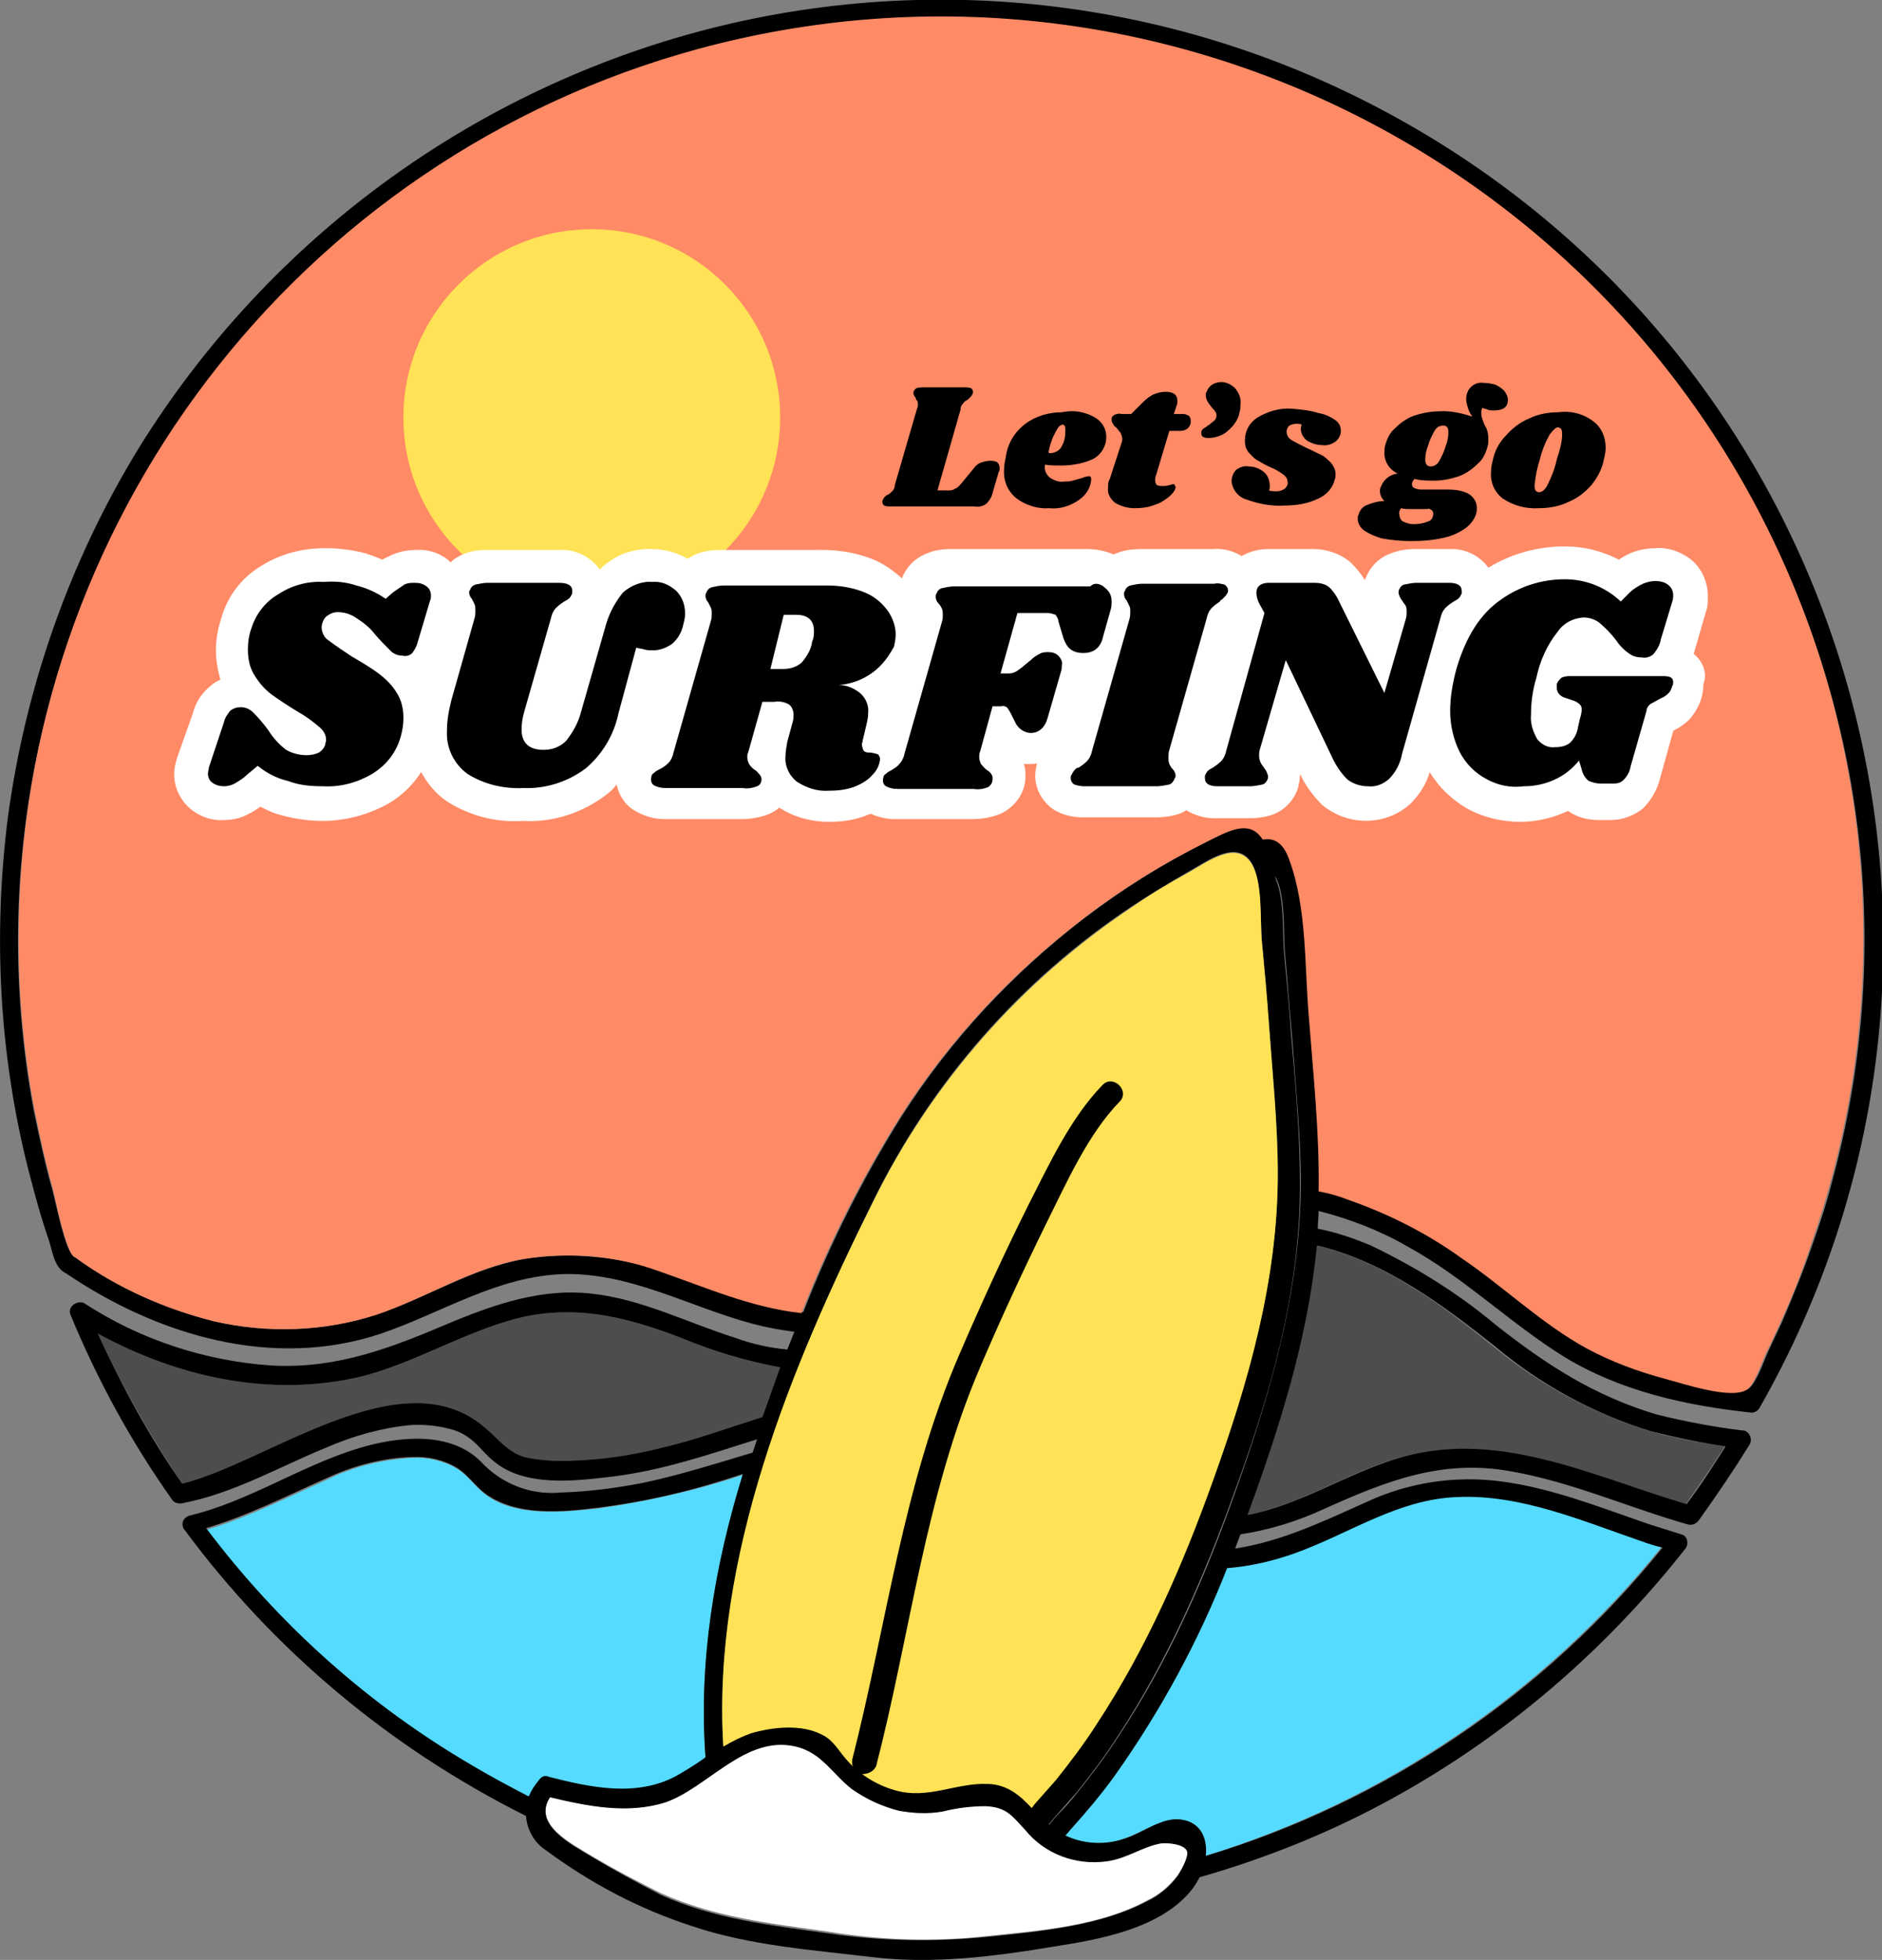 <?xml version="1.0" encoding="utf-8"?>
<!-- Generator: Adobe Illustrator 23.0.1, SVG Export Plug-In . SVG Version: 6.00 Build 0)  -->
<svg version="1.1" id="Camada_1" xmlns="http://www.w3.org/2000/svg" xmlns:xlink="http://www.w3.org/1999/xlink" x="0px" y="0px"
	 viewBox="0 0 211.8 220.6" style="enable-background:new 0 0 211.8 220.6;" xml:space="preserve">
<rect x="0" y="0" width="211.8" height="220.6" fill="#808080" stroke="none"/>
<style type="text/css">
	.st0{fill:#FFFFFF;}
	.st1{fill:#4D4D4D;}
	.st2{fill:#55DBFF;}
	.st3{fill:#FFE255;}
	.st4{fill:#FF8A66;}
</style>
<title>Ativo 6</title>
<g>
	<g id="object">
		<path class="st0" d="M111.2,217.9c5.8-0.6,12.6-1.1,17.9-4c1.3-0.6,2.5-1.6,3.4-2.8c0.4-0.5,1.3-2.1,1.1-2.8c-0.4-0.9-2.4-1-3-0.9
			c-2,0.4-3.8,1.7-6,2c-3.4,0.5-6.9-0.8-9.2-3.5c-1.5-1.6-2.1-2.6-4.5-2.7c-1.6,0-3.3,0.2-4.8,0.6c-1.7,0.3-3.4,0.2-5-0.1
			c-1.9-0.4-3.7-1.2-5.2-2.4c-2.2-1.6-3.4-4-6.3-4.8c-5.7-1.4-10,4.7-14.8,6.3c-4.2,1.4-8.7,0.5-12.9-0.6c-2,3.1,2.4,5.3,4.7,6.7
			c2.5,1.5,5.2,2.9,7.8,4.2c6,2.7,12.3,3.4,18.7,4.3C99.1,218.4,105.2,218.6,111.2,217.9z"/>
		<path class="st1" d="M54.7,160.8c1.4,1.3,2.3,2.6,4.3,3.2c1.8,0.4,3.7,0.5,5.5,0.4c3.3-0.1,6.6-0.6,9.8-1.4
			c3.9-0.9,7.7-2.3,11.5-3.5c0.7-1.9,1.3-3.7,2-5.6c-3.8-0.7-7.5-1.8-11.1-3.3c-6.6-2.5-12.7-4-19.6-1.9c-5.7,1.7-10.8,4.9-16.7,6.3
			c-10.1,2.3-20.4,0-29.4-4.9c2.7,5.9,5.9,11.5,9.5,16.9C30.2,164.6,45.4,152.5,54.7,160.8z"/>
		<path class="st1" d="M148.6,140.3l-0.5-0.1c-1,10.4-4.1,20.5-7.8,30.3h0.1c5.8-1.1,10.8-4.5,16.3-6.2c11.4-3.6,22.2,1.8,33,5
			c1.5-2.1,3-4.3,4.4-6.5c-2.8-0.4-5.6-0.9-8.4-1.7c-6.4-2-12.4-5.2-17.6-9.5C162.3,146.9,156,142.2,148.6,140.3z"/>
		<path class="st2" d="M60.7,200.4c0.3-0.3,0.7-0.4,1.1-0.3c4.7,1.2,9.8,2.3,14.3-0.1c1.1-0.6,2.2-1.4,3.3-2.1
			c-0.8-10.8,1-21.6,4.2-31.9c-5.3,1.8-10.8,3-16.3,3.8c-4,0.4-9.3,1-12.7-1.6c-1.2-0.9-1.9-2.1-3.2-2.9c-1.5-0.9-3.3-1.3-5.1-1.2
			c-3.4,0.2-6.6,1-9.6,2.5c-4.5,2-8.8,4.2-13.5,5.6c8.2,10.8,18.5,19.9,30.1,26.8c2,1.2,4.1,2.3,6.2,3.4
			C59.8,201.6,60.3,201,60.7,200.4z"/>
		<path class="st2" d="M145.7,174.8c-2.5,0.9-5.1,1.5-7.7,1.7c-3.2,8.3-7.4,16.1-12.6,23.3c-1.5,2.1-3.2,4.1-4.9,6
			c-0.2,0.2-0.4,0.5-0.7,0.8c2.1,1,4.6,1.2,6.8,0.3c1.9-0.6,4.1-2.3,6.2-2.1c2.4,0.3,3,2.1,2.8,4.1c20.2-6.2,38.1-18.3,51.4-34.8
			c-0.8-0.2-1.5-0.5-2.3-0.7c-6.6-2.2-13.6-5.3-20.7-5C157.4,168.7,151.8,172.5,145.7,174.8z"/>
		<path d="M146.3,133.4c0-5.7-0.5-11.3-1-16.9c-0.2-3.1-0.5-6.2-0.8-9.3c-0.2-2.4,0.1-6.4-1.1-8.6c1,4.7,0.9,10,1.3,14.6
			c0.5,6.5,1.2,13.1,1.1,19.6c-0.1,12.6-3.8,24.8-8.2,36.6c-3.8,10.2-8.3,20.3-14.8,29.1c-1.5,2.1-3.2,4.1-4.9,6l-0.4,0.5l0.5,0.4
			c0.3-0.4,0.7-0.9,0.9-1.1c0.8-0.9,1.5-1.7,2.3-2.6c1.6-2,3.2-4.1,4.6-6.3c5.6-8.5,9.7-17.9,13.1-27.4
			C143,156.8,146.3,145.4,146.3,133.4z"/>
		<path d="M134.2,212.6c0.3-0.4,0.6-0.9,0.8-1.3c7.7-2.2,15.1-5.2,22.1-9.1c12.6-7,23.6-16.5,32.5-27.8c0.4-0.4,0.4-1.1,0-1.5
			c-0.1-0.1-0.3-0.2-0.4-0.2c-1.3-0.4-2.5-0.8-3.8-1.2c-5.5-1.9-11-4.1-16.8-4.8c-5.1-0.6-10.2,0.2-14.9,2.4
			c-4.9,2.2-9.5,4.4-14.7,5.2c0.2-0.5,0.4-1.1,0.6-1.6c3.3-0.5,6.5-1.5,9.5-2.9c6.9-3.1,13.2-5.6,20.9-4.2c6.9,1.2,13.3,4.1,20,6
			c0.5,0.1,0.9-0.1,1.2-0.5c2-2.8,3.9-5.6,5.7-8.5c0.3-0.5,0.1-1.2-0.4-1.5c-0.2-0.1-0.3-0.1-0.5-0.1c-3.2-0.4-6.4-1-9.6-1.8
			c-7-2.1-12.4-5.6-18.1-10.1c-4.3-3.6-9-6.5-14-8.9c-1.9-0.8-3.9-1.5-6-1.9c0-0.7,0.1-1.3,0.1-2c3.5,0.9,6.9,2.2,10,4
			c6.4,3.5,11.5,8.6,17.6,12.4c6.4,3.9,13.7,5.5,21.1,6.3c0.4,0,0.7-0.2,0.9-0.5c29-50.8,11.3-115.5-39.5-144.5
			C133.7-0.2,104.4-3.8,77,4c-25.5,7.3-47.3,23.8-61.3,46.3C7.9,63,2.9,77.2,0.9,91.9c-1.7,13.3-1,26.8,2.3,39.8
			c0.7,2.7,1.4,5.3,2.3,7.9c0.4,1.2,0.6,3.1,1.9,3.7c10.3,7,23.3,10.9,35.5,6.8c7-2.4,13.1-6.5,20.7-6.7c7.5-0.1,14,3.7,21.1,5.6
			c1.5,0.4,3.1,0.7,4.7,0.9l-0.8,2c-2-0.2-3.9-0.6-5.8-1.3c-5.4-1.7-10.6-4.4-16.3-5c-5.4-0.6-10.5,1.1-15.4,3.1
			c-6.8,2.9-13,5.4-20.5,5c-7.5-0.5-14.8-2.9-21.1-7c-0.7-0.4-1.9,0.3-1.6,1.2c3,7.3,6.8,14.3,11.4,20.8c0.2,0.4,0.7,0.6,1.2,0.5
			c5.8-1.1,10.9-4.1,16.3-6.3c3-1.3,6.2-2.2,9.4-2.5c1.7-0.1,3.4,0.1,5,0.6c2.2,0.8,2.8,2.2,4.4,3.5c3.5,2.9,9.1,2.2,13.3,1.7
			c5.7-0.7,10.9-2.5,16.3-4.2l-0.2,0.6c-0.1,0.3-0.2,0.6-0.3,0.9c-4,1.2-8.1,2.5-12.3,3.4c-3.1,0.6-6.2,1-9.4,1.1
			c-3.3,0.3-6.6-1-8.9-3.5c-3.5-3.5-9.4-2.8-13.7-1.5c-6.6,2-12.4,6-19.1,7.6c-0.6,0.2-0.9,0.7-0.7,1.3c0,0.1,0.1,0.2,0.1,0.2
			c10.1,13.7,23.3,24.7,38.5,32.3c0.1,1.6,1,3.1,2.3,3.9c5,3.7,10.5,6.6,16.4,8.5c6.5,2.2,13.7,2.7,20.4,3.5s13.7-0.1,20.3-1.2
			C123.7,218.3,130.7,217.1,134.2,212.6z M66.6,209c-2.3-1.4-6.7-3.6-4.7-6.7c4.2,1,8.7,1.9,12.9,0.6c4.8-1.6,9.1-7.7,14.8-6.3
			c2.9,0.7,4.1,3.1,6.3,4.8c1.6,1.1,3.3,1.9,5.2,2.4c1.6,0.3,3.3,0.4,5,0.1c1.6-0.4,3.2-0.6,4.8-0.6c2.4,0.1,3,1.1,4.5,2.7
			c2.2,2.7,5.7,4,9.2,3.5c2.2-0.3,3.9-1.6,6-2c0.6-0.1,2.7,0,3,0.9c0.2,0.6-0.7,2.2-1.1,2.8c-0.9,1.2-2.1,2.2-3.4,2.8
			c-5.3,2.8-12.1,3.4-17.9,4c-6,0.6-12.1,0.5-18.1-0.4c-6.4-0.9-12.7-1.6-18.7-4.3C71.7,211.9,69.1,210.5,66.6,209z M23.2,172
			c4.7-1.4,9-3.6,13.5-5.6c3-1.4,6.3-2.3,9.6-2.4c1.8-0.1,3.6,0.3,5.1,1.2c1.3,0.8,2,2,3.2,2.9c3.5,2.6,8.7,2.1,12.7,1.6
			c5.6-0.7,11-2,16.3-3.8c-3.2,10.4-5,21.1-4.2,31.9c-1.1,0.8-2.1,1.4-3.3,2.1c-4.5,2.4-9.6,1.3-14.3,0.1c-0.4-0.2-0.8-0.1-1.1,0.3
			c-0.5,0.6-0.9,1.2-1.2,1.9c-2.1-1.1-4.2-2.2-6.2-3.4C41.6,192,31.4,182.9,23.2,172L23.2,172z M20.5,167c-3.7-5.3-6.8-11-9.5-16.9
			c9,4.9,19.3,7.2,29.4,4.9c5.8-1.4,11-4.6,16.7-6.3c6.9-2.1,13.1-0.6,19.6,1.9c3.6,1.5,7.3,2.6,11.1,3.3c-0.7,1.9-1.3,3.7-2,5.6
			c-3.8,1.2-7.6,2.6-11.5,3.5c-3.2,0.8-6.5,1.3-9.8,1.4c-1.8,0.1-3.7,0-5.5-0.4c-1.9-0.6-2.8-1.9-4.3-3.2
			C45.4,152.5,30.2,164.6,20.5,167z M98.3,135.1c6.6-13.4,16.6-24.8,29.1-33.1c2-1.3,4.1-2.6,6.2-3.8c2.2-1.2,5.6-3.9,7.3-1
			c1.2,2.1,0.9,6.2,1.1,8.6c0.3,3.1,0.5,6.2,0.8,9.3c0.4,5.6,1,11.3,1,16.9c0,11.9-3.3,23.4-7.3,34.5c-3.4,9.6-7.5,19-13.1,27.4
			c-1.4,2.2-3,4.3-4.6,6.3c-0.7,0.9-1.5,1.8-2.3,2.6c-0.1,0.1-0.3,0.3-0.4,0.5c-1.3-1.4-2.7-2.6-4.8-2.7c-3.7-0.2-6.8,1.9-10.6,0.7
			c-2.1-0.6-3.9-1.8-5.4-3.4c-0.9-1-1.5-2.2-2.7-2.8c-2.3-1.2-5.6-0.9-8.1-0.2c-1.1,0.3-2.2,0.8-3.1,1.5
			C80.2,175.4,89.1,153.7,98.3,135.1L98.3,135.1z M59,141.7c-6,1.1-11,4.4-16.7,6.3c-5.9,1.9-12.2,2.1-18.3,0.7
			c-5.5-1.4-10.7-3.7-15.3-7c-0.1-0.1-0.2-0.1-0.3-0.2c-1.1-0.5-2.2-6.7-2.6-7.9c-0.8-2.9-1.4-5.7-2-8.6
			C-6.7,68.6,30.5,14.4,86.9,3.8c15.4-2.9,31.3-2.2,46.5,1.9c55.3,15.2,87.9,72.3,72.7,127.6c-0.6,2.4-1.4,4.7-2.2,7
			c-1,2.9-2.2,5.8-3.4,8.6c-0.5,1.1-1,2.1-1.5,3.2s-1.3,3.5-2.2,4.2c-1.7,1.2-7.3-0.7-9.2-1.2c-3.1-0.8-6-1.9-8.8-3.4
			c-5.1-2.7-9.3-6.8-14-10.1c-4-2.8-8.4-5.1-13-6.7c-1.1-0.3-2.1-0.6-3.2-0.9c0-6.5-0.6-13.1-1.1-19.6c-0.5-5.7-0.2-12.3-2.2-17.7
			c-0.7-1.9-1.8-2.4-3-2.3c-1.5-2.4-4-0.9-6.6,0.4c-4.8,2.4-9.4,5.3-13.6,8.5c-8.1,6.2-15.1,13.7-20.6,22.3
			c-4.4,7-8.1,14.4-11.1,22.1c-5.5-0.6-10.7-2.9-16-4.7C69.3,141.4,64.1,140.9,59,141.7z M185.8,161.1c2.8,0.7,5.6,1.3,8.4,1.7
			c-1.4,2.2-2.8,4.4-4.4,6.5c-10.8-3.2-21.6-8.7-33-5c-5.6,1.8-10.6,5.1-16.3,6.2h-0.1c3.6-9.8,6.8-19.9,7.8-30.3l0.5,0.1
			c7.4,1.9,13.7,6.6,19.5,11.2C173.3,155.8,179.3,159.1,185.8,161.1L185.8,161.1z M139,168c-3.4,9.6-7.5,19-13.1,27.4
			c-1.4,2.2-3,4.3-4.6,6.3c-0.7,0.9-1.5,1.8-2.3,2.6c-0.3,0.3-0.6,0.7-0.9,1.1l-0.5-0.4l0.4-0.5c1.7-1.9,3.4-3.9,4.9-6
			c6.5-8.8,11-18.9,14.8-29.1c4.4-11.8,8.1-23.9,8.2-36.6c0-6.6-0.6-13.1-1.1-19.6c-0.4-4.6-0.3-9.9-1.3-14.6
			c1.2,2.1,0.9,6.1,1.1,8.6c0.3,3.1,0.5,6.2,0.8,9.3c0.4,5.6,1,11.3,1,16.9C146.3,145.4,143,156.8,139,168z M184.8,173.5
			c0.8,0.3,1.5,0.5,2.3,0.7c-13.3,16.5-31.2,28.6-51.4,34.7c0.2-1.9-0.5-3.8-2.8-4.1c-2.1-0.3-4.3,1.5-6.2,2.1
			c-2.2,0.8-4.7,0.7-6.8-0.3c0.3-0.3,0.5-0.6,0.7-0.8c1.7-1.9,3.4-3.9,4.9-6c5.1-7.2,9.4-15.1,12.6-23.3c2.6-0.2,5.2-0.8,7.7-1.7
			c6.1-2.2,11.6-6.1,18.3-6.3C171.2,168.2,178.1,171.2,184.8,173.5L184.8,173.5z"/>
		<path class="st3" d="M142.8,115.2c-0.2-3.1-0.5-6.2-0.8-9.3c-0.2-2.4,0.1-6.5-1.1-8.6c-1.7-2.9-5.1-0.2-7.3,1s-4.2,2.4-6.2,3.8
			c-12.4,8.3-22.5,19.7-29.1,33.1c-9.3,18.6-18.2,40.2-16.9,61.4c1-0.6,2-1.1,3.1-1.5c2.4-0.7,5.7-1.1,8.1,0.2
			c1.2,0.6,1.8,1.8,2.7,2.8c1.4,1.6,3.3,2.8,5.4,3.4c3.8,1.1,6.9-0.9,10.6-0.7c2.1,0.1,3.5,1.3,4.8,2.7c0.2-0.2,0.3-0.4,0.4-0.5
			c0.8-0.9,1.5-1.7,2.3-2.6c1.6-2,3.2-4.1,4.6-6.3c5.6-8.5,9.7-17.9,13.1-27.4c4-11.1,7.3-22.6,7.3-34.5
			C143.8,126.5,143.2,120.9,142.8,115.2z"/>
		<path class="st4" d="M206.1,78.4C191,23.1,134-9.5,78.6,5.5C33.4,17.8,2,59,2.1,105.9c0,6.4,0.6,12.8,1.8,19.1
			c0.6,2.9,1.2,5.8,2,8.6c0.3,1.2,1.5,7.4,2.5,7.9c0.1,0,0.2,0.1,0.3,0.2c4.6,3.3,9.8,5.6,15.3,7c6,1.4,12.4,1.2,18.3-0.7
			c5.7-1.9,10.7-5.3,16.7-6.3c5.1-0.8,10.3-0.4,15.2,1.4c5.2,1.8,10.4,4.1,16,4.7c3-7.7,6.7-15.1,11.1-22.1
			c5.5-8.6,12.5-16.1,20.6-22.3c4.3-3.3,8.8-6.1,13.6-8.5c2.6-1.3,5.1-2.8,6.6-0.4c1.3-0.2,2.3,0.3,3,2.3c2,5.4,1.7,12,2.2,17.7
			c0.5,6.5,1.2,13,1.1,19.6c1.1,0.2,2.2,0.5,3.2,0.9c4.6,1.6,9,3.8,13,6.7c4.7,3.2,8.9,7.3,14,10.1c2.8,1.5,5.8,2.6,8.8,3.4
			c1.9,0.5,7.5,2.4,9.2,1.2c0.9-0.6,1.7-3.2,2.2-4.2s1-2.1,1.5-3.2c1.3-2.8,2.4-5.6,3.4-8.6C210.8,120.4,211.6,98.8,206.1,78.4z"/>
		<path d="M98.6,198.8c3.9-15.1,5.5-30.4,11.7-44.9c2.3-5.4,4.8-10.8,7.4-16.1c2.3-4.6,4.7-10.1,8.3-13.8c1.2-1.2-0.7-3.1-1.9-1.9
			c-3.6,3.7-6,8.9-8.3,13.4c-2.8,5.6-5.4,11.3-7.9,17.1c-6.3,14.7-8.1,30.2-12,45.5c-0.1,0.7,0.3,1.4,1,1.6
			C97.7,199.7,98.3,199.4,98.6,198.8L98.6,198.8z"/>
		<path d="M112.2,52c0.2,0.2,0.3,0.4,0.3,0.7c0,0.1,0,0.3-0.1,0.4l-0.7,2.4c-0.1,0.5-0.4,0.9-0.7,1.2c-0.4,0.3-0.9,0.4-1.4,0.3h-9.4
			c-0.2,0-0.5,0-0.7-0.1c-0.1-0.1-0.2-0.2-0.2-0.4c0-0.1,0-0.2,0.1-0.3c0-0.1,0.1-0.2,0.2-0.3c0.1-0.1,0.2-0.2,0.3-0.2
			c0.2-0.1,0.4-0.3,0.5-0.4c0.2-0.2,0.3-0.4,0.3-0.7l2.5-8.6c0.1-0.2,0.1-0.3,0.1-0.5c0-0.1,0-0.3-0.1-0.4c-0.1-0.1-0.1-0.2-0.2-0.4
			c-0.1-0.1-0.2-0.3-0.2-0.4c0-0.1,0-0.1,0-0.2c0.1-0.2,0.2-0.3,0.3-0.4c0.3-0.1,0.6-0.1,0.8-0.1h4.7c0.2,0,0.4,0,0.7,0.1
			c0.1,0.1,0.2,0.2,0.2,0.4c0,0.1,0,0.2-0.1,0.3c0,0.1-0.1,0.2-0.2,0.3c-0.1,0.1-0.1,0.1-0.2,0.2l-0.1,0.1c-0.2,0.1-0.4,0.2-0.5,0.4
			c-0.2,0.2-0.3,0.4-0.3,0.7l-2.6,9.1h1.2c0.3,0,0.5,0,0.8-0.2c0.3-0.1,0.5-0.4,0.7-0.6l1.4-1.7c0.2-0.3,0.5-0.5,0.7-0.6
			c0.3-0.1,0.6-0.2,0.8-0.2C111.6,51.8,111.9,51.9,112.2,52z"/>
		<path d="M123.4,47.1c0.7,0.5,1.1,1.2,1.1,2.1c0,1.1-0.7,2.2-1.8,2.6c-1,0.4-2.1,0.6-3.3,0.6c-0.6,0-1.2,0-1.8-0.1
			c-0.1,0.6,0.1,1.1,0.6,1.5c0.5,0.3,1,0.5,1.6,0.4c0.3,0,0.6,0,0.9-0.1l1.1-0.3c0.2-0.1,0.5-0.2,0.8-0.2c0.1,0,0.2,0.1,0.2,0.3
			c0,0.5-0.2,1.1-0.5,1.5c-0.4,0.6-1,1-1.6,1.3c-0.8,0.4-1.7,0.6-2.6,0.5c-1.3,0.1-2.6-0.3-3.7-1.1c-1-0.8-1.5-2-1.4-3.3
			c0-0.5,0.1-0.9,0.2-1.4c0.2-1.5,1-2.8,2.2-3.7c1.2-0.9,2.7-1.3,4.1-1.3C121,46.1,122.3,46.4,123.4,47.1z M118.2,51
			c0.5,0,1.1-0.3,1.3-0.8c0.3-0.5,0.4-1.1,0.4-1.8c0-0.4-0.1-0.6-0.3-0.6s-0.3,0.1-0.5,0.3c-0.2,0.3-0.4,0.7-0.6,1.1
			c-0.2,0.5-0.4,1.1-0.5,1.7C118,51,118.1,51,118.2,51z"/>
		<path d="M133.8,46.8c0.1,0.1,0.2,0.3,0.2,0.5c0,0.1,0,0.2,0,0.3c-0.1,0.6-0.6,0.9-1.2,0.9h-1.2l-1.5,5c-0.1,0.2-0.1,0.4-0.1,0.6
			c0,0.2,0.1,0.4,0.2,0.5c0.2,0.1,0.4,0.1,0.6,0.1c0.3,0,0.5,0,0.8-0.1c0.1,0,0.3-0.1,0.4-0.1c0.1,0,0.2,0,0.2,0.1
			c0,0.1,0.1,0.1,0.1,0.2c0,0.3-0.2,0.6-0.6,1c-0.5,0.4-1,0.8-1.7,1c-0.7,0.3-1.5,0.4-2.3,0.4c-0.8,0-1.5-0.2-2.2-0.6
			c-0.5-0.4-0.9-1-0.8-1.7c0-0.3,0-0.7,0.2-1l1.3-4c0.1-0.2,0.1-0.4,0.1-0.5c0-0.2-0.1-0.5-0.2-0.7c-0.2-0.2-0.3-0.4-0.5-0.6
			c-0.2-0.1-0.3-0.3-0.4-0.5c-0.1-0.1-0.1-0.3-0.1-0.5c0-0.2,0.2-0.3,0.3-0.4c0.3-0.1,0.5-0.2,0.8-0.1h1.1l1.3-1.3
			c0.4-0.4,0.8-0.7,1.2-0.9c0.5-0.2,0.9-0.3,1.4-0.3c0.8,0,1.3,0.3,1.3,1c0,0.2,0,0.4-0.1,0.6l-0.3,0.9h1.1
			C133.4,46.6,133.6,46.7,133.8,46.8z"/>
		<path d="M139,43.7c0.4,0.5,0.7,1.1,0.6,1.8c0,0.3,0,0.6-0.1,0.9c-0.1,0.6-0.4,1.1-0.8,1.6c-0.4,0.4-0.8,0.8-1.3,1
			c-0.5,0.2-0.9,0.3-1.4,0.3c-0.6,0-0.8-0.2-0.8-0.5c0-0.1,0-0.1,0-0.2c0-0.1,0.1-0.3,0.3-0.4c0.2-0.1,0.4-0.3,0.6-0.4
			c0.2-0.2,0.4-0.3,0.6-0.5c0.1-0.1,0.2-0.3,0.2-0.5c0-0.1,0-0.3-0.1-0.4c-0.1-0.2-0.2-0.3-0.4-0.5c-0.2-0.3-0.4-0.5-0.5-0.7
			c-0.1-0.2-0.2-0.4-0.2-0.7c0-0.1,0-0.3,0.1-0.4c0.1-0.3,0.3-0.6,0.6-0.8c0.3-0.2,0.7-0.3,1.1-0.3C138,43,138.6,43.3,139,43.7z"/>
		<path d="M148.4,46.5c0.7,0.1,1.3,0.4,1.9,0.8c0.4,0.3,0.6,0.7,0.6,1.2c0,0.4-0.2,0.9-0.6,1.2c-0.4,0.3-1,0.5-1.5,0.4
			c-0.6,0-1.2-0.2-1.7-0.5c-0.4-0.3-0.7-0.8-0.7-1.3c0-0.2,0-0.3,0.1-0.5c-0.2-0.1-0.4-0.1-0.6-0.1c-0.3,0-0.6,0.1-0.8,0.2
			c-0.2,0.2-0.3,0.4-0.3,0.7c0,0.4,0.2,0.7,0.5,0.9c0.5,0.3,1.1,0.6,1.7,0.9c0.7,0.3,1.2,0.6,1.7,0.8c0.4,0.2,0.8,0.6,1.1,0.9
			c0.3,0.4,0.5,0.8,0.5,1.3c0,0.2,0,0.4-0.1,0.6c-0.2,0.9-0.9,1.7-1.8,2.1c-1.2,0.6-2.5,0.8-3.9,0.8c-1.5,0.1-2.9-0.2-4.3-0.7
			c-0.9-0.3-1.5-1.1-1.6-2c0-0.5,0.2-1,0.5-1.3c0.4-0.3,0.9-0.5,1.4-0.4c0.6,0,1.2,0.2,1.7,0.6c0.5,0.4,0.7,1,0.7,1.6
			c0,0.2,0,0.4-0.1,0.5c0.3,0.1,0.6,0.1,0.9,0.1c0.3,0,0.6-0.1,0.9-0.3c0.2-0.2,0.4-0.5,0.3-0.8c0-0.3-0.2-0.6-0.5-0.8
			c-0.4-0.3-0.9-0.6-1.4-0.8c-0.5-0.2-1-0.5-1.5-0.8c-0.4-0.2-0.7-0.6-1-0.9c-0.3-0.4-0.4-0.8-0.4-1.3c0-1.1,0.5-2,1.4-2.6
			c1.2-0.7,2.5-1.1,3.9-1C146.5,46.1,147.5,46.2,148.4,46.5z"/>
		<path d="M168.3,43.3c0.4,0.2,0.7,0.4,1,0.7c0.2,0.3,0.4,0.6,0.4,1c0,0.8-0.5,1.2-1.6,1.2c-0.2,0-0.5,0-0.7-0.1
			c-0.2-0.1-0.4-0.1-0.6-0.2c0,0.1-0.1,0.3-0.1,0.4c0,0.3,0,0.5,0.1,0.8c0.1,0.3,0.2,0.6,0.3,0.8c0.3,0.4,0.4,1,0.4,1.5
			c0,0.3,0,0.6-0.1,0.9c-0.2,0.7-0.5,1.4-1.1,1.9c-0.6,0.6-1.3,1.1-2.1,1.4c-0.9,0.3-1.8,0.5-2.8,0.5c-0.7,0-1.5,0-2.2-0.2
			c-0.2,0.2-0.3,0.4-0.3,0.6c0,0.2,0.1,0.3,0.2,0.4c0.2,0.1,0.5,0.2,0.8,0.2h3c0.8,0,1.7,0.1,2.4,0.5c0.5,0.3,0.9,0.9,0.9,1.5
			c0,0.3,0,0.5-0.1,0.8c-0.2,0.6-0.6,1.1-1.1,1.5c-0.7,0.5-1.5,0.9-2.4,1.1c-1.2,0.3-2.5,0.4-3.8,0.4c-1.1,0-2.2-0.1-3.3-0.3
			c-0.7-0.2-1.4-0.5-2-0.9c-0.4-0.3-0.7-0.8-0.7-1.3c0-0.2,0-0.3,0.1-0.5c0.1-0.4,0.4-0.8,0.8-1c0.7-0.3,1.4-0.5,2.1-0.5
			c-0.3-0.3-0.5-0.7-0.5-1.1c0-0.2,0-0.3,0.1-0.5c0.3-0.8,1-1.4,1.9-1.5c-0.9-0.4-1.5-1.3-1.5-2.3c0-0.3,0-0.6,0.1-0.9
			c0.2-0.7,0.5-1.4,1.1-1.9c0.6-0.6,1.3-1.1,2.1-1.4c0.9-0.3,1.9-0.5,2.8-0.5c1.3-0.1,2.6,0.2,3.8,0.6c-0.2-0.3-0.4-0.6-0.5-1
			c-0.1-0.3-0.2-0.7-0.2-1c0-0.5,0.2-1,0.5-1.3c0.4-0.4,0.9-0.6,1.5-0.5C167.5,43.1,167.9,43.2,168.3,43.3z M158.7,57.3
			c-0.3,0-0.7,0-1-0.1c-0.2,0.2-0.3,0.5-0.2,0.8c0,0.3,0.2,0.6,0.4,0.7c0.4,0.2,0.8,0.3,1.2,0.3c0.6,0,1.1-0.1,1.6-0.3
			c0.4-0.1,0.6-0.5,0.6-0.9c0-0.2-0.1-0.3-0.2-0.4c-0.2-0.1-0.3-0.2-0.5-0.1L158.7,57.3z M163,48.6c0-0.5-0.2-0.7-0.6-0.7
			c-0.4,0-0.7,0.2-0.9,0.5c-0.3,0.5-0.6,1.1-0.8,1.8c-0.2,0.5-0.3,1-0.3,1.6c0,0.4,0.2,0.7,0.6,0.7c0.4,0,0.7-0.2,0.9-0.5
			c0.3-0.5,0.6-1.1,0.8-1.8C162.9,49.7,163,49.2,163,48.6z"/>
		<path d="M179.4,47.5c0.9,0.7,1.3,1.8,1.3,2.9c0,0.5-0.1,0.9-0.2,1.3c-0.2,1.1-0.7,2-1.4,2.9c-0.7,0.8-1.6,1.5-2.6,1.9
			c-1,0.5-2.2,0.7-3.3,0.7c-1.5,0.1-2.9-0.3-4.1-1.1c-0.9-0.7-1.4-1.8-1.3-3c0-0.5,0.1-0.9,0.2-1.3c0.2-1,0.7-2,1.5-2.8
			c0.7-0.8,1.6-1.5,2.6-1.9c1-0.5,2.2-0.7,3.3-0.7C176.8,46.2,178.3,46.6,179.4,47.5z M174.4,48.9c-0.5,0.9-0.9,1.9-1.1,2.8
			c-0.3,0.9-0.5,1.9-0.6,2.9c0,0.2,0,0.4,0.1,0.6c0.1,0.1,0.2,0.2,0.4,0.2c0.3,0,0.6-0.2,0.9-0.7c0.5-1,0.9-2,1.1-3
			c0.3-0.9,0.6-1.9,0.6-2.8c0-0.2,0-0.4-0.1-0.6c-0.1-0.1-0.2-0.2-0.4-0.2C175.1,48.1,174.8,48.4,174.4,48.9L174.4,48.9z"/>
		<circle class="st3" cx="66.6" cy="47" r="21.2"/>
		<path class="st0" d="M190.6,73.6l0.1-0.3l1.3-4.5c0.2-0.5,0.2-1.1,0.2-1.7c0-1.6-0.7-3.2-2-4.2c-1.1-0.8-2.4-1.3-3.8-1.2
			c-1,0-2.1,0.2-3,0.6c-0.4,0.2-0.8,0.4-1.2,0.7c-1.9-1-4-1.5-6.1-1.5c-3,0-6,0.8-8.6,2.4c-1-1.4-2.7-2.2-4.4-2.1h-3.7
			c-1,0-1.9,0.1-2.9,0.5c-1.4,0.5-2.4,1.6-2.9,3c-0.4-0.7-1-1.4-1.6-2c-1.2-1-2.7-1.5-4.2-1.5h-5.1c-1.1,0-2.1,0.3-3,0.8l-0.1-0.1
			c-0.9-0.5-2-0.8-3-0.7h-8.1c-1,0-2,0.1-2.9,0.5l-0.3,0.1c-0.9-0.4-2-0.6-3-0.6h-15.2c-1,0-1.9,0.1-2.8,0.5
			c-1.3,0.5-2.3,1.5-2.8,2.8c-1-0.9-2.1-1.7-3.4-2.2c-1.8-0.7-3.7-1-5.6-1H81.2c-1,0-2,0.1-2.9,0.5c-0.3,0.1-0.6,0.3-0.9,0.5
			c-1.2-0.7-2.6-1.1-4-1.1c-2.2-0.1-4.3,0.7-5.9,2.3c-1-1.4-2.7-2.3-4.5-2.2h-8.1c-1,0-1.9,0.1-2.8,0.5c-0.5,0.2-1,0.5-1.4,0.9
			l-0.3-0.3c-1-0.8-2.3-1.2-3.6-1.1c-1,0-1.9,0.2-2.8,0.6c-0.3,0.2-0.7,0.3-1,0.5c-0.6-0.3-1.2-0.5-1.8-0.7c-1.5-0.4-3-0.6-4.6-0.6
			c-2.5,0-5,0.6-7.2,2c-2.2,1.3-3.8,3.4-4.5,5.9c-0.4,1.2-0.6,2.4-0.6,3.6c0,1.1,0.2,2.2,0.5,3.3c-0.4,0.2-0.8,0.4-1.1,0.7
			c-1,0.8-1.7,1.9-2,3.1L20,85.1c-0.2,0.6-0.4,1.3-0.4,2c0,1.6,0.7,3,1.9,4c1,0.8,2.3,1.3,3.7,1.2c1,0,1.9-0.2,2.8-0.7
			c0.4-0.2,0.9-0.5,1.3-0.8c0.6,0.3,1.2,0.6,1.8,0.8c1.7,0.5,3.4,0.8,5.2,0.8c2.6,0,5.2-0.7,7.5-2c1.5-0.9,2.7-2.1,3.6-3.5
			c0.7,1.3,1.7,2.5,2.9,3.3c2.5,1.6,5.5,2.4,8.5,2.2c3.4,0.2,6.8-0.9,9.5-3c0.4-0.3,0.8-0.7,1.1-1.1c0.2,1.1,0.9,2.2,1.8,2.8
			c1.1,0.7,2.3,1.1,3.6,1.1h8.6c1.1,0,2.2-0.2,3.2-0.6c0.4-0.2,0.8-0.4,1.1-0.7c1.7,1.1,3.6,1.6,5.6,1.6c1.5,0,3-0.2,4.4-0.8
			l0.3-0.1c0.9,0.4,1.8,0.6,2.8,0.6h8.6c1.1,0,2.2-0.2,3.2-0.6c1.7-0.8,2.9-2.5,2.8-4.4c0-0.4,0-0.8-0.2-1.2c0.2,0,0.4,0,0.7,0
			c0.3,0,0.6,0,0.8-0.1c-0.1,0.5-0.2,1-0.2,1.4c0,1.6,0.9,3.1,2.2,3.9c0.9,0.5,2,0.8,3.1,0.8h8.1c1,0,1.9-0.1,2.8-0.4
			c0.3-0.1,0.5-0.2,0.8-0.4c1,0.6,2.1,0.9,3.2,0.9h3.7c1,0,1.9-0.1,2.8-0.4c1.4-0.5,2.5-1.7,2.9-3.1c0.1-0.5,0.2-0.9,0.2-1.4v-0.1
			c0.6,1.3,1.5,2.5,2.5,3.5c2.9,2.4,7.1,2.4,9.9-0.1c1-1,1.8-2.2,2.2-3.6c1,1.7,2.5,3.1,4.2,4.1c1.8,1,3.9,1.5,6,1.5
			c1.8,0,3.6-0.4,5.3-1.2h0.1c1,0.7,2.2,1,3.4,1h1.4c1.3,0,2.6-0.5,3.6-1.3c0.9-0.9,1.6-2.1,1.9-3.3l1.5-5.4l0.1-0.1
			c0.6-0.3,1.2-0.7,1.7-1.2c1-1.1,1.6-2.5,1.6-4C192.2,75.7,191.6,74.4,190.6,73.6z"/>
		<path d="M40.1,65.9c1.2,0.3,2.3,0.8,3.3,1.5l0.8-0.7c0.4-0.3,0.9-0.6,1.3-0.9c0.4-0.2,0.8-0.2,1.2-0.2c0.5,0,0.9,0.1,1.3,0.4
			c0.3,0.2,0.5,0.6,0.5,1c0,0.2,0,0.4-0.1,0.6L47,72.3c-0.1,0.4-0.3,0.8-0.6,1.2c-0.3,0.3-0.7,0.4-1.1,0.3c-0.5,0-1-0.2-1.3-0.5
			c-0.6-0.6-1.2-1.2-1.8-1.9c-0.6-0.8-1.4-1.4-2.2-1.9c-0.6-0.4-1.3-0.6-2-0.6c-0.5,0-0.9,0.2-1.3,0.5c-0.3,0.3-0.5,0.8-0.5,1.2
			c0,0.6,0.3,1.2,0.8,1.5c0.8,0.6,1.7,1.2,2.6,1.8c1.2,0.7,2.2,1.3,3,1.9c0.8,0.6,1.5,1.3,2,2.1c0.6,0.9,0.8,1.9,0.8,2.9
			c0,0.7-0.1,1.4-0.3,2.1c-0.5,1.8-1.6,3.2-3.2,4.2c-1.7,1-3.6,1.5-5.5,1.4c-1.4,0-2.7-0.1-4-0.6C31.1,87.6,30,87,29,86.2l-1.2,1
			c-0.4,0.4-0.9,0.7-1.4,1c-0.4,0.2-0.8,0.3-1.2,0.3c-0.4,0-0.9-0.1-1.3-0.4c-0.3-0.2-0.5-0.6-0.5-1c0-0.2,0.1-0.5,0.1-0.7l1.7-5.1
			c0.1-0.5,0.4-0.9,0.7-1.3c0.4-0.3,0.8-0.4,1.2-0.4c0.5,0,1,0.2,1.4,0.6c0.6,0.6,1.2,1.3,1.7,2c0.5,0.8,1.2,1.6,2,2.2
			c0.7,0.4,1.5,0.6,2.3,0.6c0.5,0,1-0.1,1.4-0.3c0.3-0.2,0.6-0.5,0.7-0.9c0-0.2,0.1-0.3,0.1-0.5c0-0.6-0.3-1.1-0.8-1.5
			c-0.7-0.6-1.5-1.2-2.4-1.7c-1-0.6-1.9-1.2-2.9-1.9c-0.8-0.6-1.4-1.3-1.9-2.1c-0.6-0.9-0.8-1.9-0.8-3c0-0.8,0.1-1.6,0.4-2.4
			c0.5-1.6,1.6-3,3-3.8c1.5-1,3.3-1.5,5.1-1.4C37.7,65.4,38.9,65.5,40.1,65.9z"/>
		<path d="M70.1,66.7c0.9-0.8,2.1-1.3,3.3-1.2c1-0.1,1.9,0.3,2.7,1c0.7,0.7,1,1.6,1,2.6c0,0.4-0.1,0.8-0.2,1.2
			c-0.2,0.9-0.6,1.6-1.3,2.2c-0.6,0.4-1.3,0.7-2.1,0.7c-0.3,0-0.7,0-1-0.1c-0.3-0.1-0.6-0.1-0.9-0.2l-2,7.4
			c-0.5,2.4-1.8,4.6-3.7,6.2c-2,1.5-4.5,2.3-7,2.2c-2.2,0.1-4.4-0.4-6.3-1.6c-1.5-1.1-2.4-2.9-2.3-4.8c0-1.2,0.2-2.3,0.5-3.5
			l2.6-9.2c0.1-0.3,0.1-0.6,0.1-0.9c0-0.2,0-0.5-0.1-0.7c-0.1-0.2-0.2-0.4-0.3-0.6c-0.2-0.2-0.3-0.5-0.3-0.7c0-0.1,0-0.2,0.1-0.3
			c0.1-0.3,0.3-0.5,0.6-0.6c0.5-0.1,0.9-0.2,1.4-0.2h8c1,0,1.5,0.3,1.5,0.9c0,0.1,0,0.2,0,0.3c-0.1,0.2-0.2,0.4-0.3,0.5
			c-0.2,0.2-0.4,0.3-0.6,0.4c-0.3,0.2-0.6,0.4-0.9,0.7c-0.3,0.3-0.5,0.7-0.6,1.2l-3,10.5c-0.2,0.7-0.3,1.3-0.3,2
			c0,1.5,0.8,2.3,2.5,2.3c0.9,0,1.8-0.3,2.5-1c0.8-1,1.4-2.1,1.7-3.3l2.8-9.8C68.6,68.9,69.3,67.7,70.1,66.7z"/>
		<path d="M98.2,75.7c-1.1,0.8-2.4,1.3-3.8,1.4c0.9,0,1.8,0.4,2.5,1c0.6,0.6,0.9,1.4,0.8,2.2c0,0.4-0.1,0.9-0.2,1.3l-0.4,1.7
			c0,0.2-0.1,0.3-0.1,0.5c0,0.2,0.1,0.5,0.2,0.7c0.2,0.2,0.4,0.2,0.6,0.2c0.3,0,0.7,0.1,1,0.2c0.2,0.2,0.3,0.5,0.2,0.8
			c-0.1,0.6-0.4,1.1-0.8,1.5c-0.5,0.6-1.2,1-1.9,1.3c-1,0.4-2,0.5-3,0.5c-1.3,0.1-2.5-0.3-3.6-1c-0.9-0.7-1.4-1.8-1.3-2.9
			c0-0.5,0.1-1,0.2-1.6l0.6-2.2c0.1-0.3,0.1-0.6,0.1-0.9c0-0.4-0.2-0.9-0.5-1.1c-0.5-0.3-1.1-0.4-1.7-0.3h-1.3l-1.6,5.7
			c-0.1,0.2-0.1,0.3-0.1,0.5c0,0.3,0.1,0.6,0.2,0.8c0.2,0.3,0.4,0.5,0.7,0.7c0.2,0.1,0.3,0.3,0.5,0.5c0.1,0.1,0.2,0.3,0.2,0.5
			c0,0.4-0.2,0.7-0.5,0.8c-0.5,0.2-1.1,0.3-1.6,0.2h-8.7c-0.5,0-0.9-0.1-1.3-0.3c-0.3-0.2-0.4-0.6-0.3-0.9c0-0.2,0.1-0.4,0.3-0.5
			c0.2-0.2,0.4-0.3,0.6-0.4c0.4-0.2,0.7-0.4,1-0.7c0.3-0.3,0.5-0.7,0.6-1.2l4.2-14.8c0.1-0.3,0.1-0.6,0.1-0.9c0-0.2,0-0.4-0.1-0.6
			c-0.1-0.2-0.2-0.4-0.3-0.6c-0.2-0.2-0.3-0.5-0.3-0.7c0-0.1,0-0.3,0.1-0.4c0.1-0.3,0.3-0.5,0.6-0.6c0.5-0.1,0.9-0.2,1.4-0.2h11.5
			c1.4,0,2.8,0.2,4.1,0.7c1.1,0.4,2,1.1,2.7,2c0.6,0.8,1,1.8,1,2.8c0,0.5-0.1,1-0.2,1.4C100,73.9,99.3,74.9,98.2,75.7z M91.6,71
			c0-1.2-0.7-1.8-2-1.8h-1.4l-1.5,6.1h1.4c0.8,0,1.5-0.2,2.1-0.7c0.6-0.7,1.1-1.5,1.2-2.4C91.6,71.8,91.6,71.4,91.6,71z"/>
		<path d="M124.4,66.2c0.5,0.4,0.7,0.9,0.7,1.5c0,0.3,0,0.6-0.1,0.9l-0.9,3.2c-0.1,0.5-0.4,1-0.8,1.3c-0.4,0.3-0.9,0.4-1.4,0.4
			c-0.5,0-1-0.1-1.4-0.4c-0.4-0.3-0.6-0.7-0.8-1.2l-0.6-2c0-0.3-0.2-0.5-0.3-0.7c-0.3-0.1-0.6-0.2-0.9-0.2h-3.4l-1.9,6.8h0.7
			c0.3,0,0.6,0,0.8-0.1c0.3-0.1,0.5-0.3,0.8-0.5l1.1-0.9c0.3-0.3,0.6-0.5,1-0.7c0.3-0.2,0.7-0.2,1-0.2c0.4,0,0.8,0.1,1.1,0.4
			c0.3,0.3,0.5,0.7,0.4,1.1c0,0.2,0,0.4-0.1,0.7l-1.5,5.2c-0.3,1.1-1,1.7-1.9,1.7c-0.7,0-1.4-0.5-1.7-1.1l-0.6-1.2
			c-0.1-0.2-0.3-0.5-0.4-0.6c-0.2-0.1-0.4-0.2-0.6-0.1h-1l-1.4,5.1c-0.1,0.2-0.1,0.4-0.1,0.6c0,0.3,0.1,0.6,0.2,0.8
			c0.2,0.2,0.4,0.5,0.7,0.7c0.2,0.1,0.4,0.3,0.5,0.5c0.1,0.1,0.1,0.3,0.1,0.5c0,0.4-0.2,0.7-0.5,0.9c-0.5,0.2-1.1,0.3-1.6,0.2h-8.6
			c-0.5,0-0.9-0.1-1.3-0.3c-0.3-0.2-0.4-0.6-0.3-0.9c0-0.2,0.1-0.4,0.3-0.5c0.2-0.2,0.4-0.3,0.6-0.4c0.3-0.2,0.7-0.4,0.9-0.7
			c0.3-0.3,0.5-0.7,0.6-1.2l4.2-14.8c0.1-0.3,0.1-0.5,0.1-0.8c0-0.2,0-0.5-0.1-0.7c-0.1-0.2-0.2-0.4-0.4-0.6
			c-0.2-0.2-0.3-0.5-0.3-0.7c0-0.1,0-0.3,0.1-0.4c0.1-0.3,0.3-0.5,0.6-0.6c0.5-0.1,0.9-0.2,1.4-0.2h15.3
			C123.2,65.5,123.9,65.7,124.4,66.2z"/>
		<path d="M137.8,65.8c0.2,0.1,0.4,0.4,0.4,0.6c0,0.2,0,0.3-0.1,0.4c-0.1,0.2-0.2,0.3-0.3,0.4c-0.1,0.1-0.2,0.2-0.3,0.3
			c-0.1,0-0.2,0.1-0.2,0.2c-0.3,0.2-0.6,0.4-0.9,0.7c-0.3,0.3-0.5,0.7-0.6,1.2l-4.2,14.8c-0.1,0.3-0.1,0.6-0.1,0.9
			c0,0.2,0,0.5,0.1,0.7c0.1,0.2,0.2,0.4,0.4,0.6c0.2,0.2,0.3,0.5,0.3,0.7c0,0.1,0,0.2-0.1,0.3c-0.1,0.3-0.3,0.6-0.6,0.7
			c-0.5,0.1-1,0.2-1.4,0.2H122c-0.4,0-0.8-0.1-1.1-0.2c-0.2-0.1-0.4-0.4-0.4-0.7c0-0.2,0-0.3,0.1-0.4c0.1-0.2,0.2-0.4,0.4-0.6
			c0.1-0.1,0.2-0.2,0.4-0.2c0.3-0.2,0.6-0.4,0.9-0.7c0.3-0.3,0.5-0.7,0.6-1.2l4.2-14.8c0.1-0.3,0.1-0.6,0.1-0.9c0-0.2,0-0.4-0.1-0.6
			c-0.1-0.2-0.2-0.4-0.3-0.6c-0.2-0.2-0.3-0.5-0.3-0.7c0-0.1,0-0.3,0.1-0.4c0.1-0.3,0.3-0.5,0.6-0.6c0.5-0.1,0.9-0.2,1.4-0.2h8.1
			C137,65.6,137.4,65.7,137.8,65.8z"/>
		<path d="M164.5,66.5c0,0.1,0,0.2,0,0.3c-0.1,0.2-0.2,0.4-0.3,0.5c-0.2,0.2-0.4,0.3-0.6,0.4c-0.3,0.2-0.6,0.4-0.9,0.7
			c-0.3,0.3-0.5,0.7-0.6,1.2l-4.3,15.2c-0.2,1.1-0.7,2.1-1.5,2.9c-0.7,0.6-1.5,0.9-2.4,0.8c-0.8,0-1.7-0.3-2.3-0.8
			c-0.7-0.7-1.3-1.6-1.7-2.5l-5.2-10.9l-2.9,10c-0.1,0.3-0.1,0.5-0.1,0.8c0,0.3,0.1,0.6,0.2,0.8c0.1,0.2,0.3,0.4,0.4,0.6
			c0.2,0.2,0.3,0.5,0.4,0.8c0,0.1,0,0.2,0,0.3c-0.1,0.3-0.3,0.6-0.6,0.7c-0.5,0.1-1,0.2-1.4,0.2H137c-0.9,0-1.4-0.3-1.4-0.9
			c0-0.1,0-0.2,0-0.3c0.1-0.2,0.2-0.4,0.3-0.5c0.2-0.2,0.4-0.3,0.6-0.4c0.3-0.2,0.6-0.4,0.9-0.7c0.3-0.3,0.5-0.7,0.6-1.2l4.3-15.5
			l-0.6-1.1c-0.2-0.4-0.3-0.8-0.3-1.2c0-0.7,0.5-1.1,1.4-1.1h5.1c0.6,0,1.2,0.1,1.7,0.5c0.5,0.5,0.9,1.1,1.2,1.8l5,10.1l2.4-8.3
			c0.1-0.3,0.1-0.5,0.1-0.8c0-0.3,0-0.5-0.1-0.7c-0.1-0.2-0.3-0.4-0.4-0.6c-0.2-0.2-0.3-0.5-0.4-0.8c0-0.1,0-0.2,0-0.3
			c0.1-0.3,0.3-0.6,0.6-0.7c0.5-0.1,1-0.2,1.4-0.2h3.7C164,65.6,164.5,65.9,164.5,66.5z"/>
		<path d="M167.3,87.7c-1.3-0.7-2.3-1.7-3-3c-0.7-1.4-1.1-3-1.1-4.7c0-1.6,0.3-3.2,0.7-4.7c1.1-3.7,2.7-6.2,5-7.8
			c2.1-1.5,4.6-2.3,7.2-2.3c2.4,0,4.6,0.9,6.3,2.5l1-1c0.4-0.4,0.9-0.7,1.5-1c0.5-0.2,0.9-0.3,1.4-0.3c0.5,0,1,0.1,1.4,0.4
			c0.4,0.3,0.6,0.7,0.6,1.2c0,0.2,0,0.4-0.1,0.7l-1.3,4.3c-0.1,0.6-0.4,1.1-0.8,1.6c-0.3,0.3-0.8,0.5-1.3,0.4c-0.5,0-1-0.1-1.4-0.4
			c-0.6-0.4-1.1-0.9-1.5-1.5c-0.6-0.8-1.2-1.4-1.9-2c-0.5-0.4-1.2-0.6-1.8-0.6c-1.2,0.1-2.2,0.6-2.9,1.6c-1.2,1.5-2,3.3-2.4,5.2
			c-0.4,1.3-0.6,2.7-0.6,4.1c-0.1,1,0.2,1.9,0.7,2.8c0.5,0.6,1.2,1,2,0.9c0.6,0,1.2-0.1,1.7-0.5c0.5-0.5,0.8-1.1,0.9-1.8l0.2-0.9
			c0.1-0.3,0.2-0.7,0.2-1c0-0.2,0-0.4-0.2-0.6c-0.2-0.2-0.4-0.3-0.6-0.4l-1.2-0.4c-0.5-0.2-0.8-0.6-0.8-1.1c0-0.1,0-0.2,0-0.4
			c0.1-0.3,0.3-0.5,0.5-0.7c0.4-0.2,0.7-0.2,1.1-0.2h10.4c0.8,0,1.1,0.2,1.1,0.7c0,0.1,0,0.3-0.1,0.4c-0.1,0.3-0.2,0.6-0.4,0.8
			c-0.3,0.3-0.6,0.5-0.9,0.6l-0.9,0.5c-0.2,0.1-0.4,0.2-0.5,0.4c-0.1,0.1-0.2,0.3-0.2,0.5l-1.8,6.3c-0.1,0.6-0.4,1.1-0.8,1.5
			c-0.3,0.3-0.7,0.4-1.1,0.4h-1.4c-0.5,0-0.9-0.1-1.4-0.3c-0.4-0.3-0.7-0.8-0.8-1.3l-0.3-1c-1.5,1.9-3.8,2.9-6.2,2.9
			C170,88.7,168.6,88.4,167.3,87.7z"/>
	</g>
</g>
</svg>
